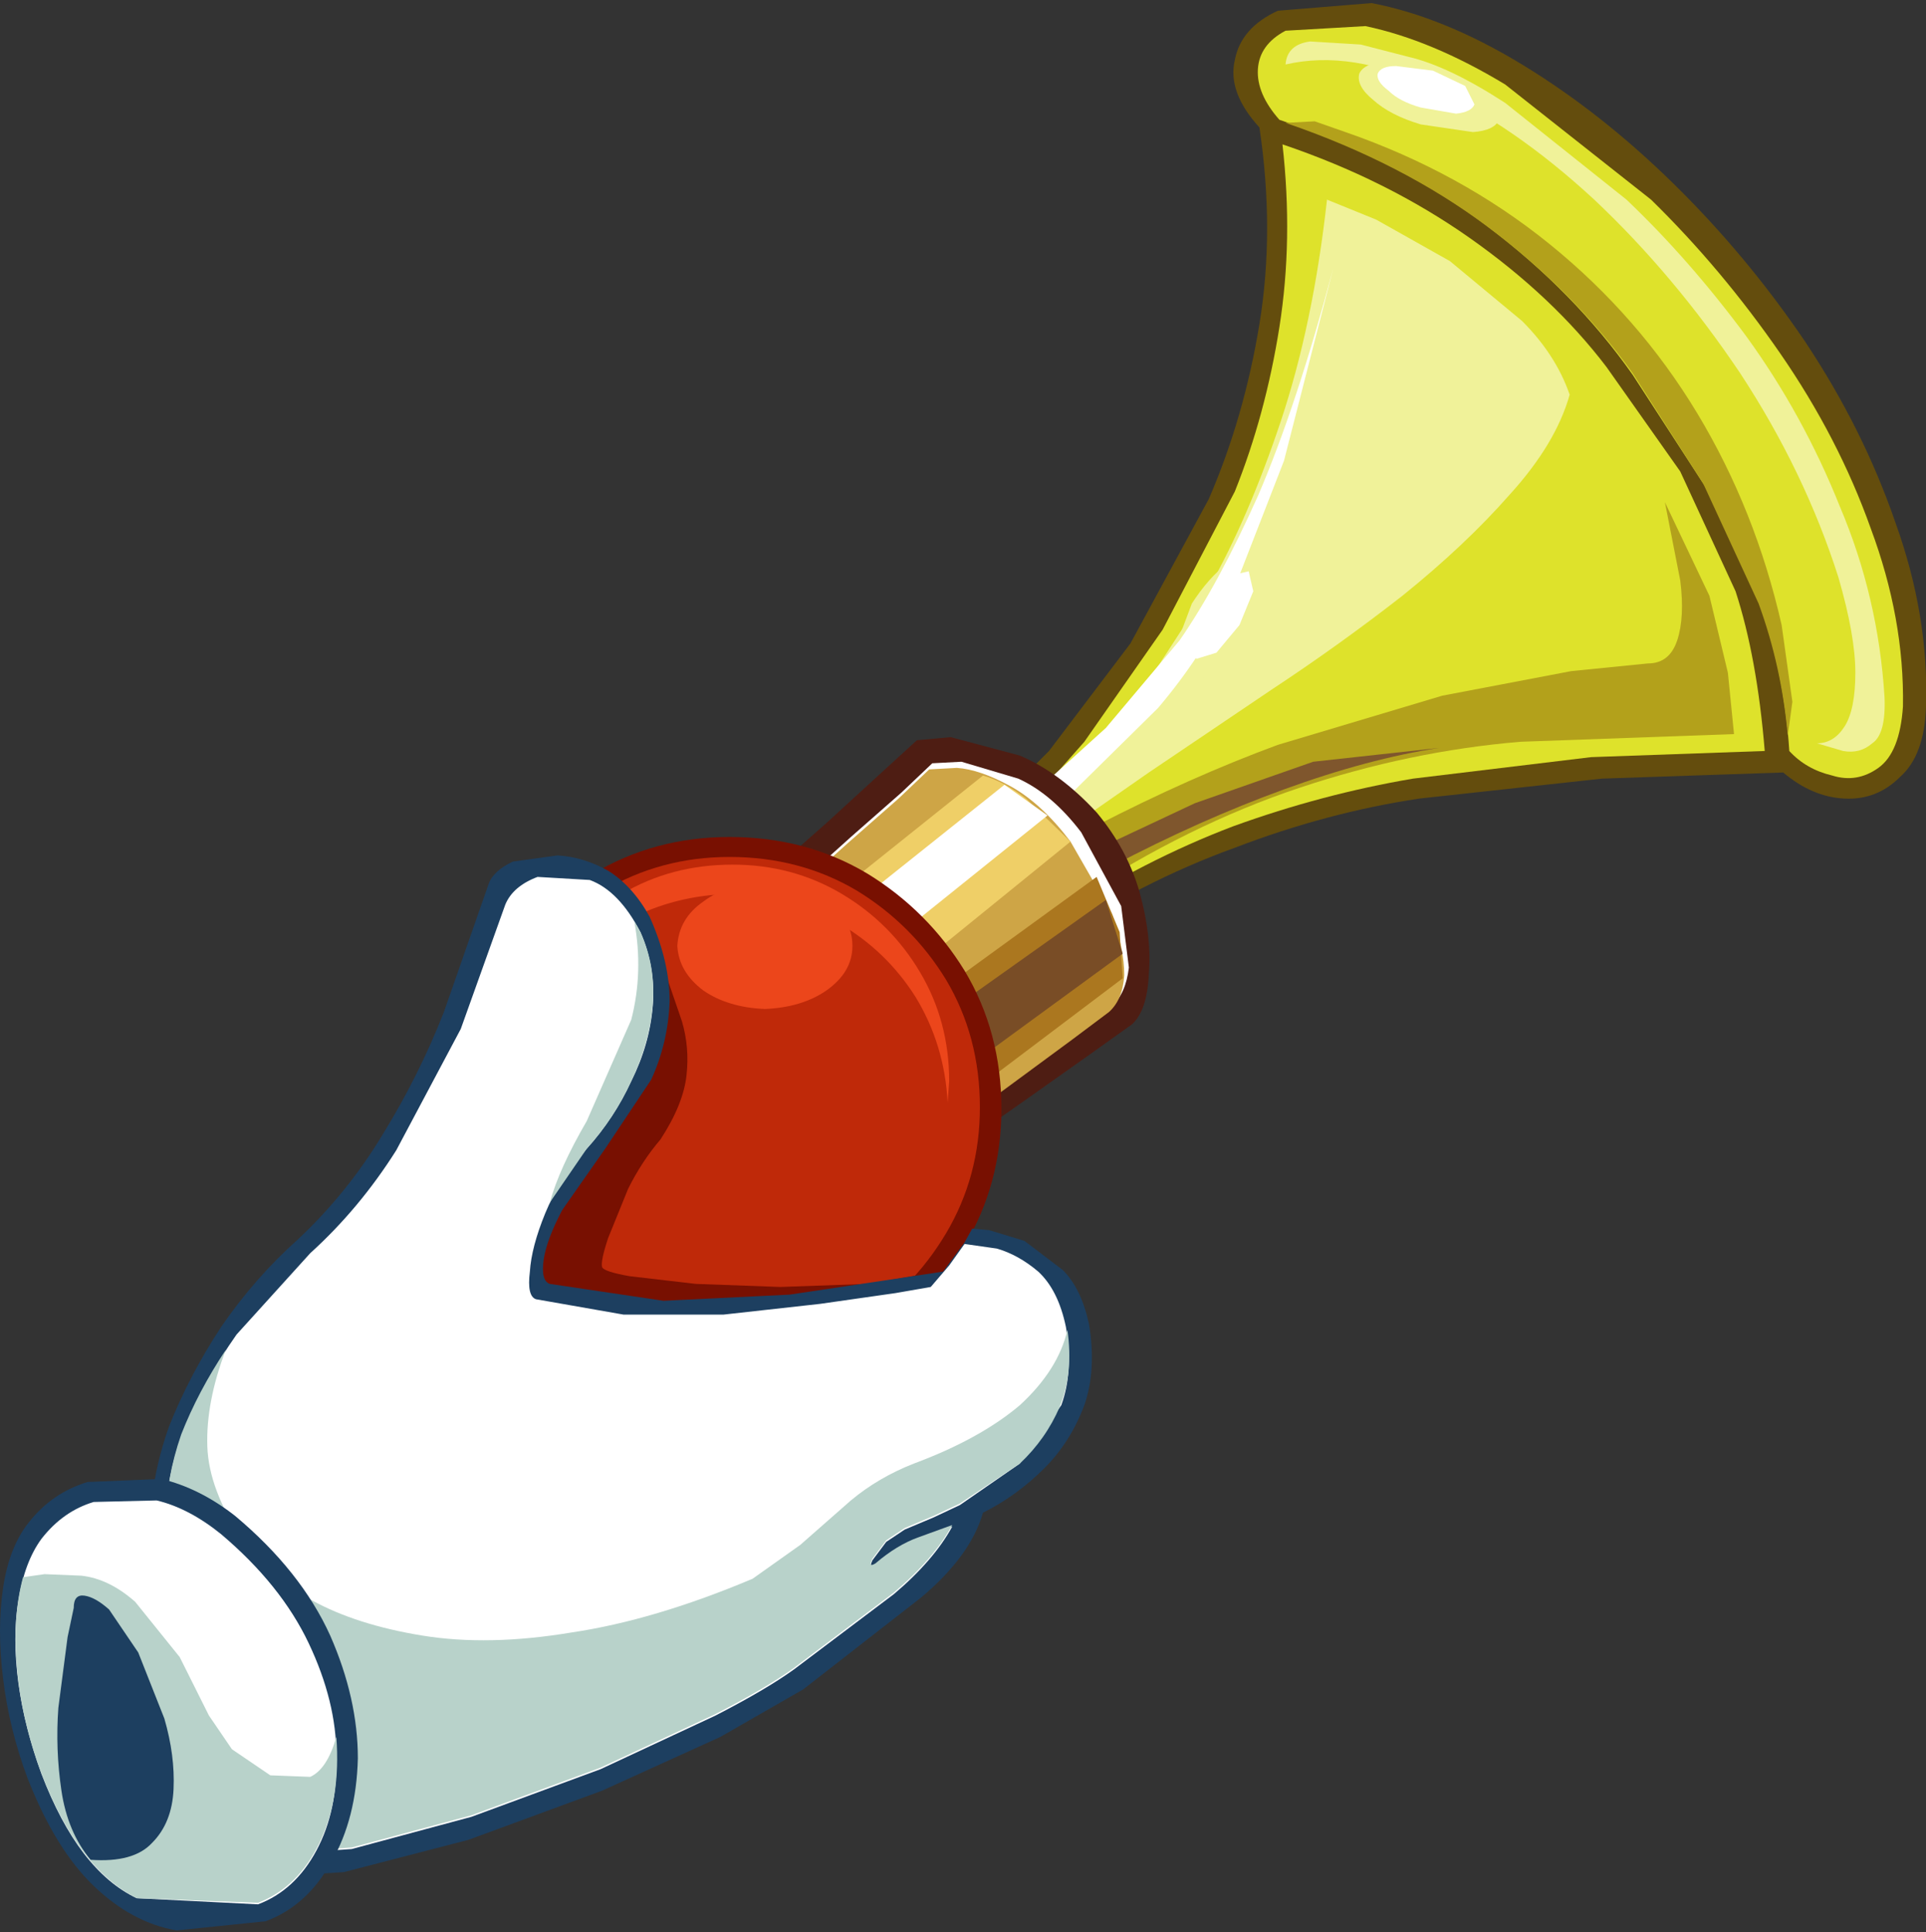 <?xml version="1.0" encoding="UTF-8" standalone="no"?>
<svg xmlns:xlink="http://www.w3.org/1999/xlink" height="62.9px" width="62.7px" xmlns="http://www.w3.org/2000/svg">
  <rect width="100%" height="100%" fill="#333333" stroke="none"/>
  <g transform="matrix(1.0, 0.0, 0.0, 1.0, -29.25, 28.55)">
    <path d="M91.95 -5.55 Q91.9 -3.95 91.1 -3.25 90.35 -2.5 89.3 -2.55 88.25 -2.6 87.3 -3.4 L81.4 -3.2 75.45 -2.55 Q72.45 -2.1 69.45 -0.95 66.4 0.15 63.4 2.15 62.15 2.95 61.6 2.8 61.05 2.6 60.9 1.85 L60.95 0.2 61.2 -1.4 61.4 -2.1 63.4 -4.1 66.05 -7.6 68.6 -12.3 Q69.75 -14.95 70.25 -18.0 70.75 -21.05 70.25 -24.4 69.2 -25.55 69.45 -26.6 69.65 -27.65 70.85 -28.2 L73.9 -28.45 Q76.25 -28.0 78.8 -26.45 81.35 -24.9 83.7 -22.6 86.1 -20.25 88.0 -17.45 89.9 -14.6 90.95 -11.55 92.05 -8.5 91.95 -5.55" fill="#644d0d" fill-rule="evenodd" stroke="none"/>
    <path d="M83.0 -22.05 Q85.3 -19.8 87.2 -17.05 89.1 -14.3 90.15 -11.35 91.25 -8.4 91.2 -5.55 91.1 -4.05 90.4 -3.55 89.7 -3.05 88.9 -3.3 88.05 -3.5 87.5 -4.1 87.35 -6.45 86.65 -8.55 85.9 -10.7 84.8 -12.65 L82.4 -16.35 Q80.5 -19.05 77.65 -21.2 74.8 -23.35 70.9 -24.65 70.15 -25.5 70.2 -26.3 70.25 -27.1 71.1 -27.55 L73.7 -27.7 Q75.85 -27.25 78.25 -25.8 L83.0 -22.05" fill="#dee22b" fill-rule="evenodd" stroke="none"/>
    <path d="M83.95 -13.2 L85.75 -9.3 Q86.45 -7.15 86.7 -4.1 L81.05 -3.9 75.25 -3.2 Q72.3 -2.7 69.4 -1.65 66.5 -0.55 63.65 1.3 62.5 2.1 62.0 2.0 61.5 1.95 61.5 1.35 L61.65 0.0 62.1 -1.3 62.3 -1.85 64.55 -4.4 67.1 -8.05 69.45 -12.55 Q70.45 -15.05 70.9 -17.9 71.35 -20.75 71.0 -23.85 74.4 -22.7 77.1 -20.8 79.8 -18.9 81.55 -16.6 L83.95 -13.2" fill="#dee22b" fill-rule="evenodd" stroke="none"/>
    <path d="M86.1 -17.6 Q87.95 -15.05 89.15 -12.05 90.4 -9.1 90.6 -5.85 90.65 -4.65 90.2 -4.35 89.8 -4.0 89.25 -4.1 L88.4 -4.35 Q88.95 -4.35 89.3 -4.9 89.65 -5.45 89.65 -6.65 89.65 -7.85 89.1 -9.75 88.0 -13.2 85.9 -16.4 83.75 -19.6 81.15 -22.05 78.5 -24.5 75.85 -25.7 73.25 -26.95 71.1 -26.45 71.15 -27.1 71.9 -27.2 L73.55 -27.1 75.1 -26.7 Q76.4 -26.4 78.25 -25.2 L82.2 -22.05 Q84.25 -20.1 86.1 -17.6" fill="#f0f299" fill-rule="evenodd" stroke="none"/>
    <path d="M82.4 -16.4 Q80.5 -19.05 77.7 -21.15 74.9 -23.25 71.1 -24.55 L72.05 -24.6 73.05 -24.25 Q76.8 -22.95 79.7 -20.6 82.6 -18.25 84.5 -15.1 86.4 -11.95 87.25 -8.2 L87.6 -5.7 87.45 -4.6 Q87.25 -6.85 86.5 -8.9 L84.7 -12.8 82.4 -16.4" fill="#b3a11b" fill-rule="evenodd" stroke="none"/>
    <path d="M85.7 -4.65 L78.75 -4.4 Q75.15 -4.1 71.55 -2.9 67.95 -1.7 64.35 0.65 L64.65 -0.1 64.8 -1.1 64.9 -1.65 Q68.0 -3.25 70.85 -4.3 L76.2 -5.9 80.4 -6.7 82.9 -6.95 Q83.6 -6.95 83.85 -7.7 84.1 -8.45 83.95 -9.65 L83.45 -12.2 84.9 -9.15 85.5 -6.65 85.7 -4.65" fill="#b3a11b" fill-rule="evenodd" stroke="none"/>
    <path d="M78.4 -12.45 Q76.95 -10.8 74.9 -9.15 72.85 -7.55 70.65 -6.1 L66.65 -3.4 63.85 -1.45 61.95 -0.15 Q61.5 0.1 61.6 -0.25 L62.15 -1.1 62.9 -2.1 63.3 -2.6 64.1 -3.3 66.1 -5.55 68.6 -9.4 Q69.9 -11.7 70.95 -14.85 72.0 -18.0 72.45 -22.05 L74.05 -21.4 76.45 -20.05 78.8 -18.1 Q79.9 -17.0 80.35 -15.7 79.9 -14.1 78.4 -12.45" fill="#f0f299" fill-rule="evenodd" stroke="none"/>
    <path d="M76.1 -26.3 Q77.05 -26.0 77.6 -25.5 78.15 -25.05 78.05 -24.65 77.9 -24.3 77.2 -24.25 L75.5 -24.5 Q74.5 -24.8 73.95 -25.3 73.4 -25.75 73.5 -26.15 73.65 -26.5 74.4 -26.55 L76.1 -26.3" fill="#f0f299" fill-rule="evenodd" stroke="none"/>
    <path d="M75.9 -26.25 L76.95 -25.75 77.25 -25.15 Q77.15 -24.9 76.65 -24.85 L75.5 -25.05 Q74.8 -25.25 74.45 -25.6 74.05 -25.9 74.1 -26.15 74.2 -26.4 74.7 -26.4 L75.9 -26.25" fill="#ffffff" fill-rule="evenodd" stroke="none"/>
    <path d="M68.05 -8.9 Q68.6 -9.75 69.2 -10.2 L70.1 -10.45 Q70.45 -10.25 70.35 -9.5 L69.7 -7.9 68.6 -6.6 Q68.0 -6.2 67.65 -6.35 67.35 -6.6 67.45 -7.3 L68.05 -8.9" fill="#f0f299" fill-rule="evenodd" stroke="none"/>
    <path d="M68.5 -8.9 L69.25 -9.8 69.9 -9.95 70.05 -9.3 69.6 -8.2 68.85 -7.3 68.2 -7.1 Q68.0 -7.3 68.05 -7.75 L68.5 -8.9" fill="#ffffff" fill-rule="evenodd" stroke="none"/>
    <path d="M65.45 -0.35 L64.95 -0.2 64.0 0.0 Q63.6 0.05 63.65 -0.15 L64.85 -0.85 68.15 -2.4 72.0 -3.75 76.1 -4.2 Q73.8 -3.85 71.05 -2.85 68.3 -1.85 65.45 -0.35" fill="#7f562d" fill-rule="evenodd" stroke="none"/>
    <path d="M71.05 -13.55 L69.3 -9.05 Q68.35 -7.15 66.95 -5.5 L63.4 -2.0 61.15 -0.2 Q60.6 0.15 60.8 -0.2 L61.55 -1.2 62.6 -2.35 63.15 -2.95 65.25 -4.85 67.65 -7.7 Q68.9 -9.5 70.2 -12.4 71.45 -15.3 72.65 -19.8 L71.05 -13.55" fill="#ffffff" fill-rule="evenodd" stroke="none"/>
    <path d="M66.35 0.5 Q66.75 1.95 66.65 3.15 66.6 4.35 66.1 4.8 L64.7 5.8 62.65 7.25 60.8 8.55 Q60.0 9.05 59.95 9.1 L53.7 0.4 54.45 -0.25 56.15 -1.75 57.95 -3.4 59.1 -4.45 60.2 -4.55 62.45 -3.95 Q63.75 -3.4 64.95 -2.1 65.95 -0.9 66.35 0.5" fill="#4e1d13" fill-rule="evenodd" stroke="none"/>
    <path d="M66.0 2.95 Q65.9 3.8 65.45 4.2 L64.25 5.1 62.35 6.5 60.65 7.75 59.9 8.3 54.75 0.65 55.45 0.05 56.95 -1.3 58.6 -2.75 59.6 -3.7 60.55 -3.75 62.4 -3.2 Q63.5 -2.7 64.45 -1.45 L65.75 0.95 66.0 2.95" fill="#ffffff" fill-rule="evenodd" stroke="none"/>
    <path d="M65.85 3.2 Q65.8 4.0 65.35 4.4 L64.15 5.3 62.25 6.7 60.55 7.95 59.8 8.5 54.65 0.85 55.35 0.25 56.85 -1.1 58.5 -2.55 59.5 -3.5 60.4 -3.55 Q61.15 -3.5 62.15 -2.95 63.15 -2.4 64.1 -1.15 L65.45 1.2 Q65.85 2.35 65.85 3.2" fill="#cea546" fill-rule="evenodd" stroke="none"/>
    <path d="M64.1 -1.15 L59.05 2.95 56.25 0.7 61.25 -3.3 Q61.95 -3.1 62.65 -2.55 L64.1 -1.15" fill="#efcf67" fill-rule="evenodd" stroke="none"/>
    <path d="M63.35 -2.0 L58.25 2.1 57.0 0.95 61.95 -3.0 63.35 -2.0" fill="#ffffff" fill-rule="evenodd" stroke="none"/>
    <path d="M59.65 3.85 L64.95 0.0 65.7 1.8 65.8 3.3 60.9 7.0 59.65 3.85" fill="#ab771f" fill-rule="evenodd" stroke="none"/>
    <path d="M65.8 2.5 L60.6 6.3 59.9 4.55 65.25 0.75 65.8 2.5" fill="#794d26" fill-rule="evenodd" stroke="none"/>
    <path d="M60.65 3.05 Q61.85 5.05 61.85 7.55 61.85 10.0 60.65 12.0 59.45 14.0 57.5 15.2 55.5 16.35 53.0 16.4 50.55 16.35 48.55 15.2 46.55 14.0 45.35 12.0 44.2 10.0 44.15 7.55 44.2 5.05 45.35 3.05 46.55 1.1 48.55 -0.1 50.55 -1.3 53.0 -1.3 55.5 -1.3 57.5 -0.1 59.45 1.1 60.65 3.05" fill="#781001" fill-rule="evenodd" stroke="none"/>
    <path d="M61.15 7.5 Q61.15 9.75 60.05 11.6 58.95 13.45 57.15 14.55 55.3 15.6 53.0 15.65 50.75 15.6 48.9 14.55 47.05 13.45 46.0 11.6 44.9 9.75 44.85 7.5 44.9 5.2 46.0 3.4 47.05 1.55 48.9 0.45 50.75 -0.65 53.0 -0.65 55.3 -0.65 57.15 0.45 58.95 1.55 60.05 3.35 61.15 5.2 61.15 7.5" fill="#bf2909" fill-rule="evenodd" stroke="none"/>
    <path d="M56.55 1.5 Q55.0 0.6 53.05 0.55 51.2 0.6 49.7 1.4 48.15 2.25 47.2 3.7 46.2 5.15 46.05 6.95 L46.0 6.65 Q46.05 4.7 47.0 3.1 47.9 1.5 49.5 0.55 51.1 -0.4 53.1 -0.4 55.05 -0.4 56.65 0.55 58.25 1.5 59.2 3.1 60.15 4.7 60.15 6.65 L60.1 7.35 Q60.0 5.45 59.05 3.9 58.1 2.4 56.55 1.5" fill="#ec461b" fill-rule="evenodd" stroke="none"/>
    <path d="M51.3 2.25 Q51.35 1.35 52.15 0.8 52.95 0.2 54.15 0.2 55.35 0.2 56.15 0.8 57.0 1.35 57.0 2.25 57.0 3.1 56.15 3.7 55.35 4.25 54.15 4.3 52.95 4.25 52.15 3.7 51.35 3.1 51.3 2.25" fill="#ec461b" fill-rule="evenodd" stroke="none"/>
    <path d="M56.7 15.15 Q54.85 16.3 52.7 17.15 L48.55 18.55 45.1 19.0 Q43.6 18.95 43.05 18.25 42.4 17.3 42.3 15.95 42.25 14.6 42.55 13.15 42.85 11.7 43.4 10.4 L44.5 8.35 46.1 6.6 48.2 4.85 50.05 3.5 50.85 2.95 51.45 4.7 Q51.7 5.55 51.6 6.45 51.5 7.4 50.75 8.55 50.15 9.25 49.7 10.15 L49.05 11.75 Q48.8 12.5 48.85 12.7 48.9 12.85 49.75 13.0 L51.9 13.25 54.65 13.35 57.5 13.25 59.8 12.85 56.7 15.15" fill="#781001" fill-rule="evenodd" stroke="none"/>
    <path d="M61.45 11.5 L62.6 11.85 63.85 12.8 Q64.45 13.4 64.7 14.55 64.95 16.05 64.55 17.2 64.1 18.4 63.25 19.25 62.35 20.15 61.25 20.7 60.85 22.1 59.25 23.45 L55.4 26.45 52.7 28.0 48.85 29.75 44.5 31.35 40.45 32.4 37.45 32.6 Q36.3 32.35 35.65 31.35 35.0 30.3 34.65 28.8 L34.25 25.75 34.15 22.95 34.15 21.15 Q34.15 19.6 34.75 17.9 35.4 16.25 36.45 14.65 37.55 13.05 38.95 11.8 40.55 10.3 41.7 8.4 42.9 6.45 43.7 4.4 L45.15 0.25 Q45.3 -0.2 45.95 -0.5 L47.4 -0.7 Q48.25 -0.65 49.05 -0.2 49.85 0.3 50.4 1.3 51.05 2.75 51.05 4.05 51.0 5.4 50.45 6.6 L48.95 8.85 47.55 10.85 Q47.05 11.8 46.95 12.45 46.85 13.15 47.15 13.25 L50.85 13.8 54.95 13.6 58.3 13.1 59.95 12.85 60.65 11.9 60.9 11.45 61.45 11.5" fill="#1d3f60" fill-rule="evenodd" stroke="none"/>
    <path d="M61.7 12.1 Q62.4 12.3 63.05 12.85 63.7 13.45 63.95 14.65 64.2 16.1 63.8 17.2 L62.45 19.1 60.5 20.45 59.65 20.85 58.7 21.25 58.1 21.65 57.65 22.25 Q57.5 22.6 57.75 22.4 58.45 21.8 59.15 21.55 L60.25 21.15 Q59.65 22.25 58.35 23.35 L55.1 25.8 Q54.2 26.45 52.55 27.3 L48.8 29.05 44.6 30.6 40.7 31.65 37.8 31.85 Q36.7 31.65 36.05 30.65 35.4 29.7 35.1 28.3 34.8 26.9 34.75 25.4 L34.65 22.75 34.65 21.0 Q34.65 19.5 35.25 17.95 35.9 16.4 36.95 14.9 L39.35 12.25 Q40.95 10.8 42.15 8.9 L44.25 4.95 45.7 0.9 Q45.95 0.3 46.75 0.0 L48.45 0.1 Q49.4 0.45 50.1 1.8 50.6 2.95 50.5 4.2 50.4 5.45 49.8 6.65 49.25 7.85 48.35 8.85 47.45 9.85 47.0 10.95 46.55 12.05 46.5 12.85 46.4 13.65 46.7 13.75 L49.55 14.25 52.8 14.25 55.95 13.9 58.4 13.55 59.55 13.35 60.15 12.65 60.65 11.95 61.7 12.1" fill="#ffffff" fill-rule="evenodd" stroke="none"/>
    <path d="M60.5 20.4 L59.65 20.8 58.7 21.2 58.1 21.6 57.65 22.2 Q57.5 22.5 57.75 22.35 58.45 21.75 59.15 21.5 L60.25 21.1 Q59.65 22.2 58.35 23.3 L55.1 25.75 Q54.2 26.4 52.55 27.25 L48.8 29.0 44.6 30.55 40.7 31.6 37.8 31.8 37.7 31.8 34.8 26.05 34.65 22.95 34.65 20.95 Q34.65 19.6 35.15 18.15 35.7 16.75 36.6 15.4 35.95 17.1 36.0 18.55 36.05 19.95 37.15 21.6 37.9 22.7 39.4 23.55 40.85 24.35 43.0 24.7 45.15 25.05 47.85 24.6 50.55 24.2 53.75 22.85 L55.3 21.75 56.95 20.3 Q57.85 19.55 59.0 19.1 61.15 18.3 62.45 17.2 63.7 16.05 64.0 14.75 64.2 16.15 63.75 17.25 63.3 18.3 62.45 19.1 L60.5 20.4" fill="#b8d2ca" fill-rule="evenodd" stroke="none"/>
    <path d="M49.9 1.45 L50.1 1.8 Q50.6 2.9 50.5 4.15 50.4 5.4 49.8 6.65 49.25 7.85 48.35 8.85 L47.15 10.6 Q47.45 9.5 48.35 7.95 L49.8 4.65 Q50.2 3.1 49.9 1.45" fill="#b8d2ca" fill-rule="evenodd" stroke="none"/>
    <path d="M40.0 24.7 Q40.9 26.75 40.9 28.7 40.85 30.65 40.05 32.05 39.25 33.5 37.9 34.0 L35.0 34.3 Q33.55 34.05 32.3 32.85 31.05 31.65 30.15 29.35 29.55 27.75 29.35 26.1 29.15 24.5 29.35 23.15 29.55 21.8 30.2 21.0 30.95 20.05 32.1 19.7 L34.5 19.6 Q35.75 19.9 36.9 20.8 39.05 22.6 40.0 24.7" fill="#1d3f60" fill-rule="evenodd" stroke="none"/>
    <path d="M36.45 21.4 Q38.4 23.05 39.3 24.95 40.2 26.85 40.2 28.6 40.25 30.4 39.55 31.7 38.85 33.0 37.65 33.45 L33.7 33.25 Q31.8 32.35 30.6 29.2 30.05 27.7 29.85 26.25 29.65 24.75 29.85 23.55 30.05 22.3 30.6 21.55 31.3 20.65 32.3 20.35 L34.35 20.3 Q35.4 20.55 36.45 21.4" fill="#ffffff" fill-rule="evenodd" stroke="none"/>
    <path d="M36.8 28.4 L38.05 29.25 39.35 29.3 Q39.9 29.05 40.2 28.0 40.35 30.0 39.65 31.45 38.95 32.9 37.65 33.4 L33.7 33.25 Q31.8 32.3 30.6 29.2 29.95 27.45 29.8 25.75 29.65 24.1 30.0 22.8 L30.7 22.7 31.9 22.75 Q32.8 22.85 33.65 23.6 L35.1 25.4 36.05 27.3 36.8 28.4" fill="#b8d2ca" fill-rule="evenodd" stroke="none"/>
    <path d="M31.65 23.8 Q31.65 23.35 32.0 23.4 32.35 23.45 32.8 23.85 L33.75 25.25 34.6 27.4 Q34.95 28.6 34.9 29.7 34.85 30.8 34.2 31.45 33.6 32.1 32.2 32.0 31.45 31.1 31.25 29.75 31.05 28.4 31.15 27.05 L31.45 24.75 31.65 23.8" fill="#1d3f60" fill-rule="evenodd" stroke="none"/>
  </g>
</svg>
